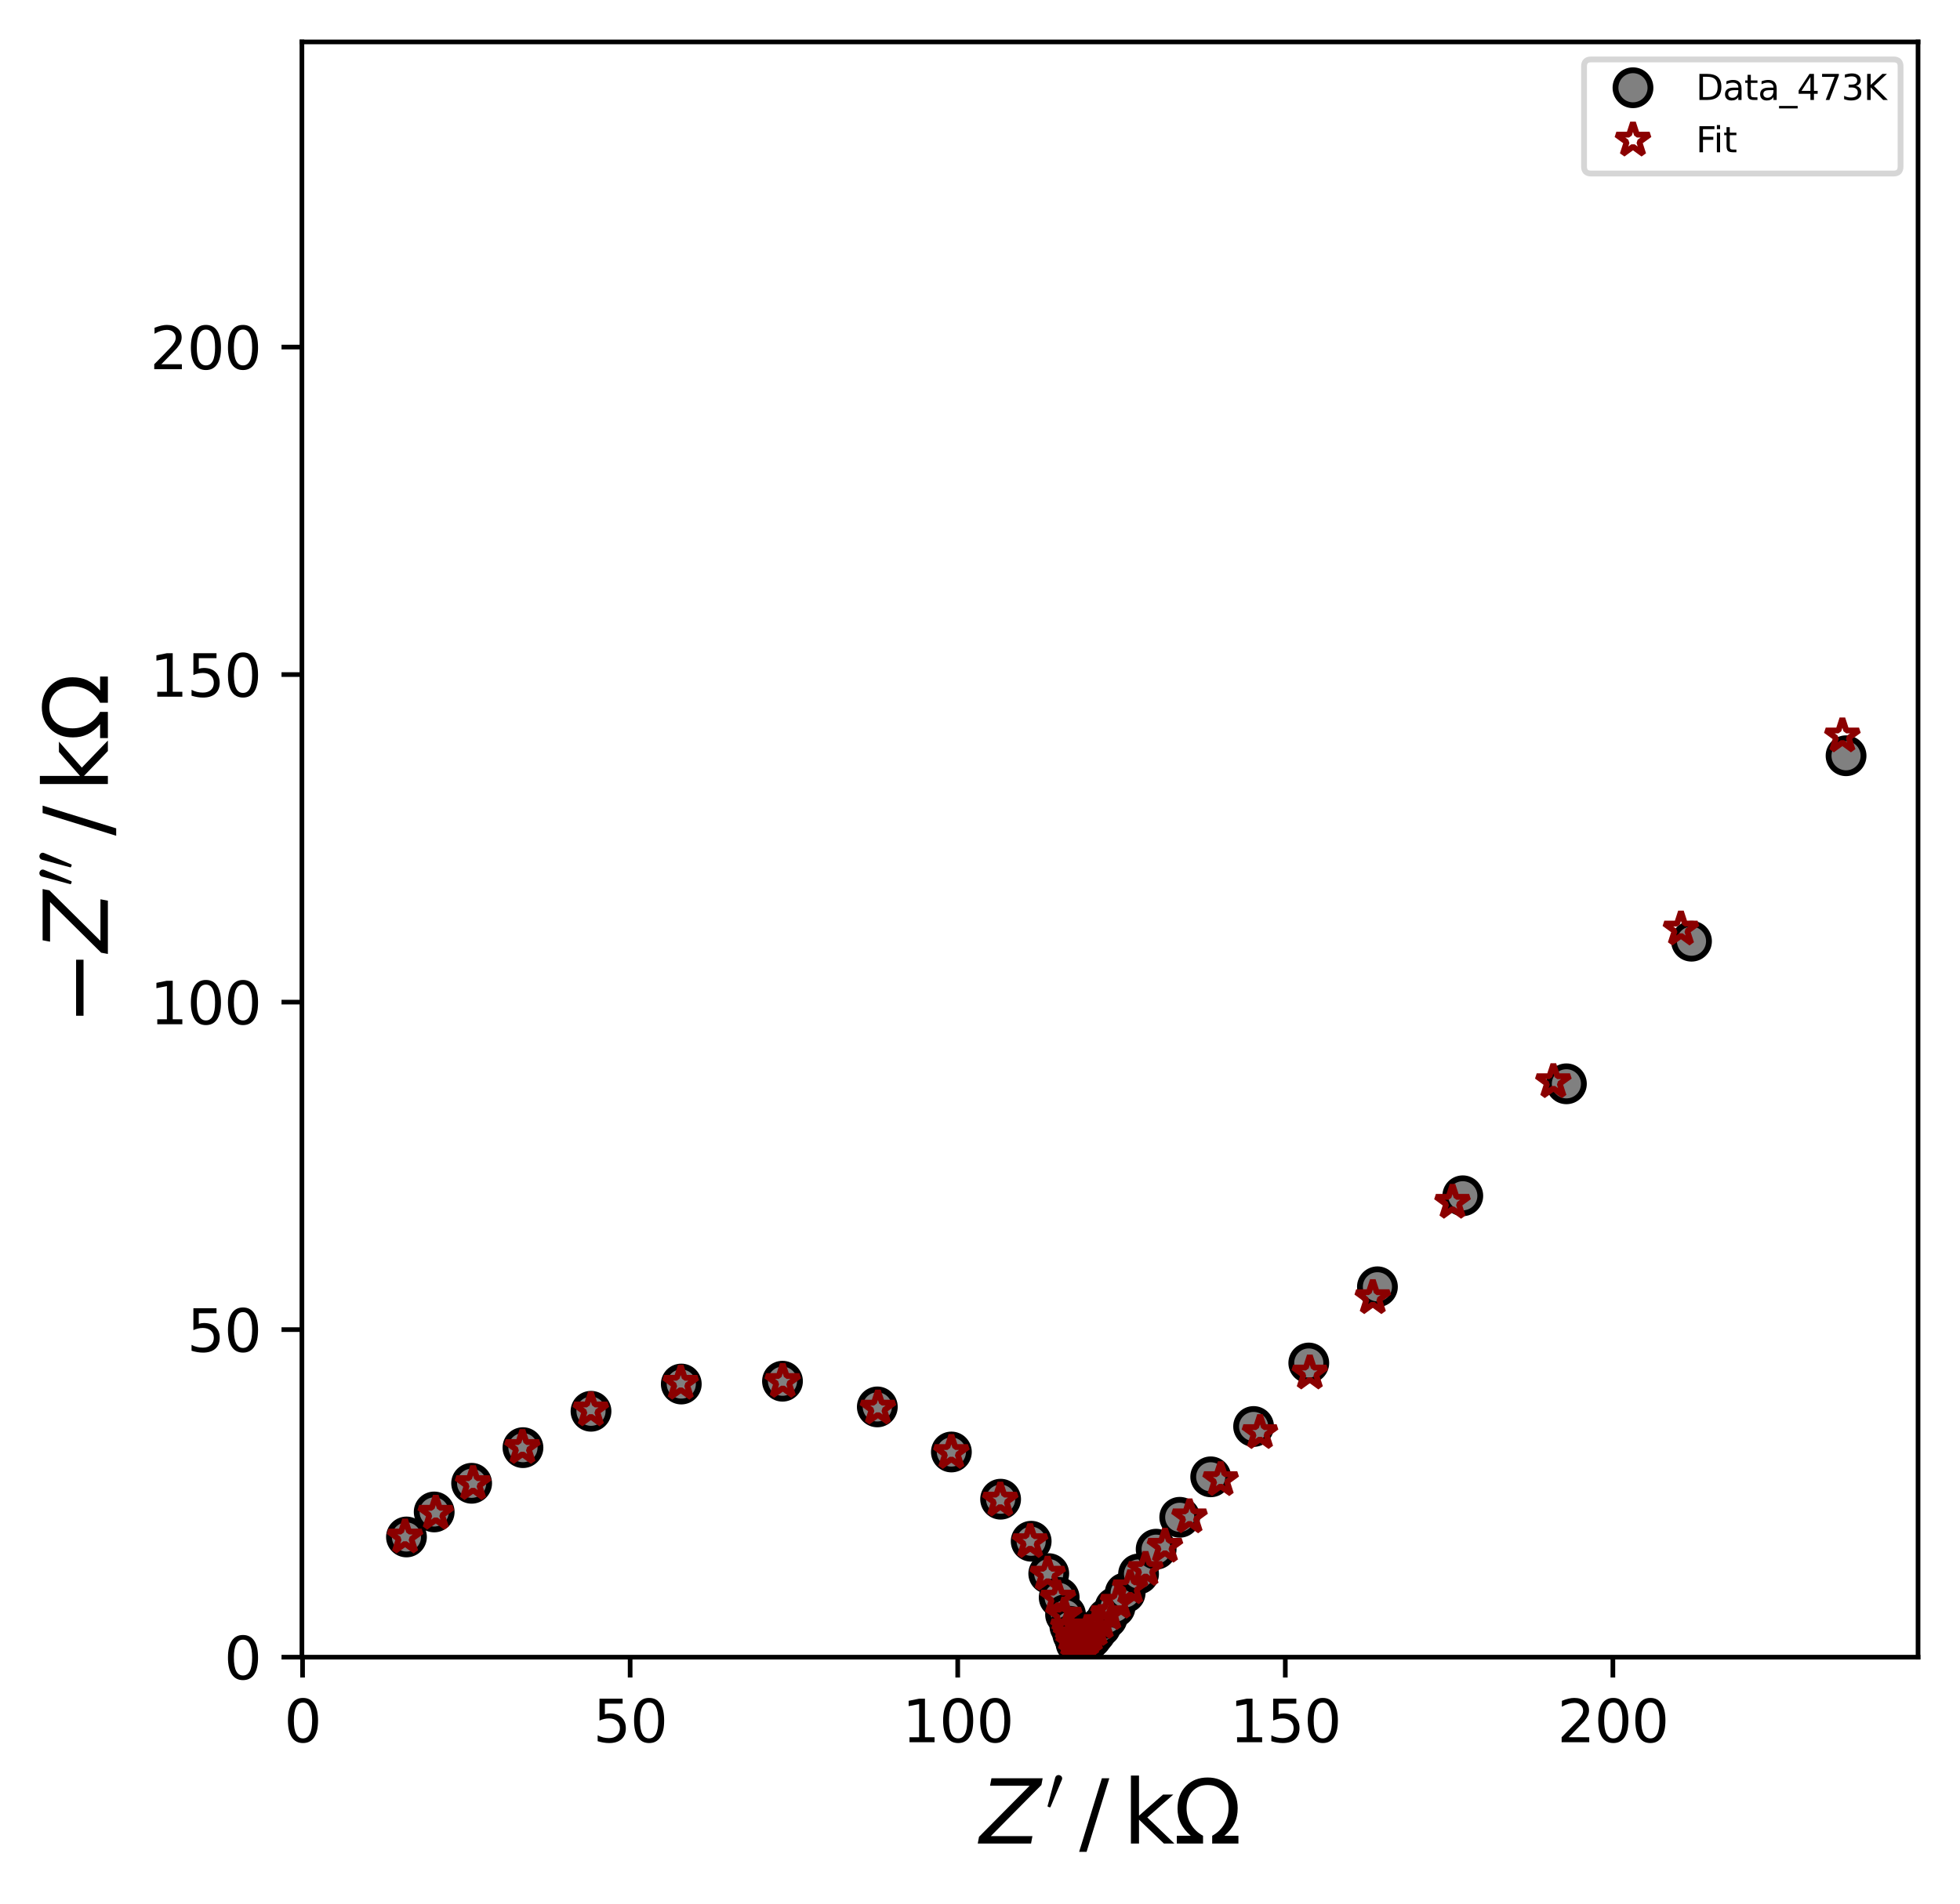 <?xml version="1.0" encoding="utf-8" standalone="no"?>
<!DOCTYPE svg PUBLIC "-//W3C//DTD SVG 1.1//EN"
  "http://www.w3.org/Graphics/SVG/1.1/DTD/svg11.dtd">
<svg xmlns:xlink="http://www.w3.org/1999/xlink" width="336.317pt" height="326.795pt" viewBox="0 0 336.317 326.795" xmlns="http://www.w3.org/2000/svg" version="1.1">
 <defs>
  <style type="text/css">*{stroke-linejoin: round; stroke-linecap: butt}</style>
 </defs>
 <g id="figure_1">
  <g id="patch_1">
   <path d="M 0 326.795 
L 336.317 326.795 
L 336.317 0 
L 0 0 
z
" style="fill: #ffffff"/>
  </g>
  <g id="axes_1">
   <g id="patch_2">
    <path d="M 51.805 284.4 
L 329.117 284.4 
L 329.117 7.2 
L 51.805 7.2 
z
" style="fill: #ffffff"/>
   </g>
   <g id="matplotlib.axis_1">
    <g id="xtick_1">
     <g id="line2d_1">
      <defs>
       <path id="m72c108fa5e" d="M 0 0 
L 0 3.5 
" style="stroke: #000000; stroke-width: 0.8"/>
      </defs>
      <g>
       <use xlink:href="#m72c108fa5e" x="51.917" y="284.4" style="stroke: #000000; stroke-width: 0.8"/>
      </g>
     </g>
     <g id="text_1">
      <!-- 0 -->
      <g transform="translate(48.736 298.998) scale(0.1 -0.1)">
       <defs>
        <path id="DejaVuSans-30" d="M 2034 4250 
Q 1547 4250 1301 3770 
Q 1056 3291 1056 2328 
Q 1056 1369 1301 889 
Q 1547 409 2034 409 
Q 2525 409 2770 889 
Q 3016 1369 3016 2328 
Q 3016 3291 2770 3770 
Q 2525 4250 2034 4250 
z
M 2034 4750 
Q 2819 4750 3233 4129 
Q 3647 3509 3647 2328 
Q 3647 1150 3233 529 
Q 2819 -91 2034 -91 
Q 1250 -91 836 529 
Q 422 1150 422 2328 
Q 422 3509 836 4129 
Q 1250 4750 2034 4750 
z
" transform="scale(0.016)"/>
       </defs>
       <use xlink:href="#DejaVuSans-30"/>
      </g>
     </g>
    </g>
    <g id="xtick_2">
     <g id="line2d_2">
      <g>
       <use xlink:href="#m72c108fa5e" x="108.126" y="284.4" style="stroke: #000000; stroke-width: 0.8"/>
      </g>
     </g>
     <g id="text_2">
      <!-- 50 -->
      <g transform="translate(101.764 298.998) scale(0.1 -0.1)">
       <defs>
        <path id="DejaVuSans-35" d="M 691 4666 
L 3169 4666 
L 3169 4134 
L 1269 4134 
L 1269 2991 
Q 1406 3038 1543 3061 
Q 1681 3084 1819 3084 
Q 2600 3084 3056 2656 
Q 3513 2228 3513 1497 
Q 3513 744 3044 326 
Q 2575 -91 1722 -91 
Q 1428 -91 1123 -41 
Q 819 9 494 109 
L 494 744 
Q 775 591 1075 516 
Q 1375 441 1709 441 
Q 2250 441 2565 725 
Q 2881 1009 2881 1497 
Q 2881 1984 2565 2268 
Q 2250 2553 1709 2553 
Q 1456 2553 1204 2497 
Q 953 2441 691 2322 
L 691 4666 
z
" transform="scale(0.016)"/>
       </defs>
       <use xlink:href="#DejaVuSans-35"/>
       <use xlink:href="#DejaVuSans-30" transform="translate(63.623 0)"/>
      </g>
     </g>
    </g>
    <g id="xtick_3">
     <g id="line2d_3">
      <g>
       <use xlink:href="#m72c108fa5e" x="164.336" y="284.4" style="stroke: #000000; stroke-width: 0.8"/>
      </g>
     </g>
     <g id="text_3">
      <!-- 100 -->
      <g transform="translate(154.792 298.998) scale(0.1 -0.1)">
       <defs>
        <path id="DejaVuSans-31" d="M 794 531 
L 1825 531 
L 1825 4091 
L 703 3866 
L 703 4441 
L 1819 4666 
L 2450 4666 
L 2450 531 
L 3481 531 
L 3481 0 
L 794 0 
L 794 531 
z
" transform="scale(0.016)"/>
       </defs>
       <use xlink:href="#DejaVuSans-31"/>
       <use xlink:href="#DejaVuSans-30" transform="translate(63.623 0)"/>
       <use xlink:href="#DejaVuSans-30" transform="translate(127.246 0)"/>
      </g>
     </g>
    </g>
    <g id="xtick_4">
     <g id="line2d_4">
      <g>
       <use xlink:href="#m72c108fa5e" x="220.545" y="284.4" style="stroke: #000000; stroke-width: 0.8"/>
      </g>
     </g>
     <g id="text_4">
      <!-- 150 -->
      <g transform="translate(211.001 298.998) scale(0.1 -0.1)">
       <use xlink:href="#DejaVuSans-31"/>
       <use xlink:href="#DejaVuSans-35" transform="translate(63.623 0)"/>
       <use xlink:href="#DejaVuSans-30" transform="translate(127.246 0)"/>
      </g>
     </g>
    </g>
    <g id="xtick_5">
     <g id="line2d_5">
      <g>
       <use xlink:href="#m72c108fa5e" x="276.754" y="284.4" style="stroke: #000000; stroke-width: 0.8"/>
      </g>
     </g>
     <g id="text_5">
      <!-- 200 -->
      <g transform="translate(267.21 298.998) scale(0.1 -0.1)">
       <defs>
        <path id="DejaVuSans-32" d="M 1228 531 
L 3431 531 
L 3431 0 
L 469 0 
L 469 531 
Q 828 903 1448 1529 
Q 2069 2156 2228 2338 
Q 2531 2678 2651 2914 
Q 2772 3150 2772 3378 
Q 2772 3750 2511 3984 
Q 2250 4219 1831 4219 
Q 1534 4219 1204 4116 
Q 875 4013 500 3803 
L 500 4441 
Q 881 4594 1212 4672 
Q 1544 4750 1819 4750 
Q 2544 4750 2975 4387 
Q 3406 4025 3406 3419 
Q 3406 3131 3298 2873 
Q 3191 2616 2906 2266 
Q 2828 2175 2409 1742 
Q 1991 1309 1228 531 
z
" transform="scale(0.016)"/>
       </defs>
       <use xlink:href="#DejaVuSans-32"/>
       <use xlink:href="#DejaVuSans-30" transform="translate(63.623 0)"/>
       <use xlink:href="#DejaVuSans-30" transform="translate(127.246 0)"/>
      </g>
     </g>
    </g>
    <g id="text_6">
     <!-- $ \mathit{Z^{\prime}} \,/\, \mathrm{k\Omega}$ -->
     <g transform="translate(168.111 316.476) scale(0.15 -0.15)">
      <defs>
       <path id="DejaVuSans-Oblique-5a" d="M 838 4666 
L 4500 4666 
L 4409 4184 
L 794 531 
L 3769 531 
L 3669 0 
L -141 0 
L -50 481 
L 3566 4134 
L 738 4134 
L 838 4666 
z
" transform="scale(0.016)"/>
       <path id="Cmsy10-30" d="M 225 347 
Q 184 359 184 409 
L 966 3316 
Q 1003 3434 1093 3506 
Q 1184 3578 1300 3578 
Q 1450 3578 1564 3479 
Q 1678 3381 1678 3231 
Q 1678 3166 1644 3084 
L 488 319 
Q 466 275 428 275 
Q 394 275 320 306 
Q 247 338 225 347 
z
" transform="scale(0.016)"/>
       <path id="DejaVuSans-2f" d="M 1625 4666 
L 2156 4666 
L 531 -594 
L 0 -594 
L 1625 4666 
z
" transform="scale(0.016)"/>
       <path id="DejaVuSans-6b" d="M 581 4863 
L 1159 4863 
L 1159 1991 
L 2875 3500 
L 3609 3500 
L 1753 1863 
L 3688 0 
L 2938 0 
L 1159 1709 
L 1159 0 
L 581 0 
L 581 4863 
z
" transform="scale(0.016)"/>
       <path id="DejaVuSans-3a9" d="M 4647 556 
L 4647 0 
L 2772 0 
L 2772 556 
Q 3325 859 3634 1378 
Q 3944 1897 3944 2528 
Q 3944 3278 3531 3731 
Q 3119 4184 2444 4184 
Q 1769 4184 1355 3729 
Q 941 3275 941 2528 
Q 941 1897 1250 1378 
Q 1563 859 2119 556 
L 2119 0 
L 244 0 
L 244 556 
L 1241 556 
Q 747 991 519 1456 
Q 294 1922 294 2497 
Q 294 3491 894 4106 
Q 1491 4722 2444 4722 
Q 3391 4722 3994 4106 
Q 4594 3494 4594 2528 
Q 4594 1922 4372 1459 
Q 4150 997 3647 556 
L 4647 556 
z
" transform="scale(0.016)"/>
      </defs>
      <use xlink:href="#DejaVuSans-Oblique-5a" transform="translate(0 0.584)"/>
      <use xlink:href="#Cmsy10-30" transform="translate(75.523 38.866) scale(0.7)"/>
      <use xlink:href="#DejaVuSans-2f" transform="translate(113.736 0.584)"/>
      <use xlink:href="#DejaVuSans-6b" transform="translate(163.663 0.584)"/>
      <use xlink:href="#DejaVuSans-3a9" transform="translate(221.573 0.584)"/>
     </g>
    </g>
   </g>
   <g id="matplotlib.axis_2">
    <g id="ytick_1">
     <g id="line2d_6">
      <defs>
       <path id="ma8df235811" d="M 0 0 
L -3.5 0 
" style="stroke: #000000; stroke-width: 0.8"/>
      </defs>
      <g>
       <use xlink:href="#ma8df235811" x="51.805" y="284.4" style="stroke: #000000; stroke-width: 0.8"/>
      </g>
     </g>
     <g id="text_7">
      <!-- 0 -->
      <g transform="translate(38.442 288.199) scale(0.1 -0.1)">
       <use xlink:href="#DejaVuSans-30"/>
      </g>
     </g>
    </g>
    <g id="ytick_2">
     <g id="line2d_7">
      <g>
       <use xlink:href="#ma8df235811" x="51.805" y="228.191" style="stroke: #000000; stroke-width: 0.8"/>
      </g>
     </g>
     <g id="text_8">
      <!-- 50 -->
      <g transform="translate(32.08 231.99) scale(0.1 -0.1)">
       <use xlink:href="#DejaVuSans-35"/>
       <use xlink:href="#DejaVuSans-30" transform="translate(63.623 0)"/>
      </g>
     </g>
    </g>
    <g id="ytick_3">
     <g id="line2d_8">
      <g>
       <use xlink:href="#ma8df235811" x="51.805" y="171.981" style="stroke: #000000; stroke-width: 0.8"/>
      </g>
     </g>
     <g id="text_9">
      <!-- 100 -->
      <g transform="translate(25.717 175.781) scale(0.1 -0.1)">
       <use xlink:href="#DejaVuSans-31"/>
       <use xlink:href="#DejaVuSans-30" transform="translate(63.623 0)"/>
       <use xlink:href="#DejaVuSans-30" transform="translate(127.246 0)"/>
      </g>
     </g>
    </g>
    <g id="ytick_4">
     <g id="line2d_9">
      <g>
       <use xlink:href="#ma8df235811" x="51.805" y="115.772" style="stroke: #000000; stroke-width: 0.8"/>
      </g>
     </g>
     <g id="text_10">
      <!-- 150 -->
      <g transform="translate(25.717 119.571) scale(0.1 -0.1)">
       <use xlink:href="#DejaVuSans-31"/>
       <use xlink:href="#DejaVuSans-35" transform="translate(63.623 0)"/>
       <use xlink:href="#DejaVuSans-30" transform="translate(127.246 0)"/>
      </g>
     </g>
    </g>
    <g id="ytick_5">
     <g id="line2d_10">
      <g>
       <use xlink:href="#ma8df235811" x="51.805" y="59.563" style="stroke: #000000; stroke-width: 0.8"/>
      </g>
     </g>
     <g id="text_11">
      <!-- 200 -->
      <g transform="translate(25.717 63.362) scale(0.1 -0.1)">
       <use xlink:href="#DejaVuSans-32"/>
       <use xlink:href="#DejaVuSans-30" transform="translate(63.623 0)"/>
       <use xlink:href="#DejaVuSans-30" transform="translate(127.246 0)"/>
      </g>
     </g>
    </g>
    <g id="text_12">
     <!-- $ \mathit{-Z^{\prime\prime}} \,/\, \mathrm{k\Omega}$ -->
     <g transform="translate(18.598 175.95) rotate(-90) scale(0.15 -0.15)">
      <defs>
       <path id="DejaVuSans-2212" d="M 678 2272 
L 4684 2272 
L 4684 1741 
L 678 1741 
L 678 2272 
z
" transform="scale(0.016)"/>
      </defs>
      <use xlink:href="#DejaVuSans-2212" transform="translate(0 0.584)"/>
      <use xlink:href="#DejaVuSans-Oblique-5a" transform="translate(83.789 0.584)"/>
      <use xlink:href="#Cmsy10-30" transform="translate(159.312 38.866) scale(0.7)"/>
      <use xlink:href="#Cmsy10-30" transform="translate(178.555 38.866) scale(0.7)"/>
      <use xlink:href="#DejaVuSans-2f" transform="translate(216.768 0.584)"/>
      <use xlink:href="#DejaVuSans-6b" transform="translate(266.695 0.584)"/>
      <use xlink:href="#DejaVuSans-3a9" transform="translate(324.605 0.584)"/>
     </g>
    </g>
   </g>
   <g id="line2d_11">
    <defs>
     <path id="m0e24a72aba" d="M 0 3 
C 0.796 3 1.559 2.684 2.121 2.121 
C 2.684 1.559 3 0.796 3 0 
C 3 -0.796 2.684 -1.559 2.121 -2.121 
C 1.559 -2.684 0.796 -3 0 -3 
C -0.796 -3 -1.559 -2.684 -2.121 -2.121 
C -2.684 -1.559 -3 -0.796 -3 0 
C -3 0.796 -2.684 1.559 -2.121 2.121 
C -1.559 2.684 -0.796 3 0 3 
z
" style="stroke: #000000"/>
    </defs>
    <g clip-path="url(#p19e1276adf)">
     <use xlink:href="#m0e24a72aba" x="69.746" y="263.774" style="fill: #808080; stroke: #000000"/>
     <use xlink:href="#m0e24a72aba" x="74.503" y="259.482" style="fill: #808080; stroke: #000000"/>
     <use xlink:href="#m0e24a72aba" x="80.928" y="254.562" style="fill: #808080; stroke: #000000"/>
     <use xlink:href="#m0e24a72aba" x="89.735" y="248.446" style="fill: #808080; stroke: #000000"/>
     <use xlink:href="#m0e24a72aba" x="101.411" y="242.202" style="fill: #808080; stroke: #000000"/>
     <use xlink:href="#m0e24a72aba" x="116.902" y="237.528" style="fill: #808080; stroke: #000000"/>
     <use xlink:href="#m0e24a72aba" x="134.267" y="237.045" style="fill: #808080; stroke: #000000"/>
     <use xlink:href="#m0e24a72aba" x="150.539" y="241.454" style="fill: #808080; stroke: #000000"/>
     <use xlink:href="#m0e24a72aba" x="163.25" y="249.192" style="fill: #808080; stroke: #000000"/>
     <use xlink:href="#m0e24a72aba" x="171.695" y="257.293" style="fill: #808080; stroke: #000000"/>
     <use xlink:href="#m0e24a72aba" x="176.94" y="264.509" style="fill: #808080; stroke: #000000"/>
     <use xlink:href="#m0e24a72aba" x="179.956" y="270.066" style="fill: #808080; stroke: #000000"/>
     <use xlink:href="#m0e24a72aba" x="181.746" y="274.162" style="fill: #808080; stroke: #000000"/>
     <use xlink:href="#m0e24a72aba" x="182.841" y="277.104" style="fill: #808080; stroke: #000000"/>
     <use xlink:href="#m0e24a72aba" x="183.582" y="279.111" style="fill: #808080; stroke: #000000"/>
     <use xlink:href="#m0e24a72aba" x="184.076" y="280.468" style="fill: #808080; stroke: #000000"/>
     <use xlink:href="#m0e24a72aba" x="184.473" y="281.341" style="fill: #808080; stroke: #000000"/>
     <use xlink:href="#m0e24a72aba" x="184.632" y="282.027" style="fill: #808080; stroke: #000000"/>
     <use xlink:href="#m0e24a72aba" x="185.05" y="282.258" style="fill: #808080; stroke: #000000"/>
     <use xlink:href="#m0e24a72aba" x="185.496" y="282.262" style="fill: #808080; stroke: #000000"/>
     <use xlink:href="#m0e24a72aba" x="185.941" y="282.187" style="fill: #808080; stroke: #000000"/>
     <use xlink:href="#m0e24a72aba" x="186.322" y="281.978" style="fill: #808080; stroke: #000000"/>
     <use xlink:href="#m0e24a72aba" x="186.772" y="281.59" style="fill: #808080; stroke: #000000"/>
     <use xlink:href="#m0e24a72aba" x="187.314" y="281.056" style="fill: #808080; stroke: #000000"/>
     <use xlink:href="#m0e24a72aba" x="187.96" y="280.243" style="fill: #808080; stroke: #000000"/>
     <use xlink:href="#m0e24a72aba" x="188.865" y="279.162" style="fill: #808080; stroke: #000000"/>
     <use xlink:href="#m0e24a72aba" x="189.961" y="277.727" style="fill: #808080; stroke: #000000"/>
     <use xlink:href="#m0e24a72aba" x="191.331" y="275.842" style="fill: #808080; stroke: #000000"/>
     <use xlink:href="#m0e24a72aba" x="193.068" y="273.373" style="fill: #808080; stroke: #000000"/>
     <use xlink:href="#m0e24a72aba" x="195.365" y="270.126" style="fill: #808080; stroke: #000000"/>
     <use xlink:href="#m0e24a72aba" x="198.384" y="265.874" style="fill: #808080; stroke: #000000"/>
     <use xlink:href="#m0e24a72aba" x="202.431" y="260.4" style="fill: #808080; stroke: #000000"/>
     <use xlink:href="#m0e24a72aba" x="207.748" y="253.455" style="fill: #808080; stroke: #000000"/>
     <use xlink:href="#m0e24a72aba" x="215.107" y="244.816" style="fill: #808080; stroke: #000000"/>
     <use xlink:href="#m0e24a72aba" x="224.573" y="233.919" style="fill: #808080; stroke: #000000"/>
     <use xlink:href="#m0e24a72aba" x="236.354" y="220.84" style="fill: #808080; stroke: #000000"/>
     <use xlink:href="#m0e24a72aba" x="250.999" y="205.22" style="fill: #808080; stroke: #000000"/>
     <use xlink:href="#m0e24a72aba" x="268.779" y="186.004" style="fill: #808080; stroke: #000000"/>
     <use xlink:href="#m0e24a72aba" x="290.245" y="161.529" style="fill: #808080; stroke: #000000"/>
     <use xlink:href="#m0e24a72aba" x="316.766" y="129.702" style="fill: #808080; stroke: #000000"/>
    </g>
   </g>
   <g id="line2d_12">
    <defs>
     <path id="ma87c4a9e81" d="M 0 -3 
L -0.674 -0.927 
L -2.853 -0.927 
L -1.09 0.354 
L -1.763 2.427 
L -0 1.146 
L 1.763 2.427 
L 1.09 0.354 
L 2.853 -0.927 
L 0.674 -0.927 
z
" style="stroke: #8b0000; stroke-linejoin: bevel"/>
    </defs>
    <g clip-path="url(#p19e1276adf)">
     <use xlink:href="#ma87c4a9e81" x="69.505" y="263.775" style="fill-opacity: 0; stroke: #8b0000; stroke-linejoin: bevel"/>
     <use xlink:href="#ma87c4a9e81" x="74.772" y="259.695" style="fill-opacity: 0; stroke: #8b0000; stroke-linejoin: bevel"/>
     <use xlink:href="#ma87c4a9e81" x="81.171" y="254.609" style="fill-opacity: 0; stroke: #8b0000; stroke-linejoin: bevel"/>
     <use xlink:href="#ma87c4a9e81" x="89.645" y="248.411" style="fill-opacity: 0; stroke: #8b0000; stroke-linejoin: bevel"/>
     <use xlink:href="#ma87c4a9e81" x="101.386" y="241.962" style="fill-opacity: 0; stroke: #8b0000; stroke-linejoin: bevel"/>
     <use xlink:href="#ma87c4a9e81" x="116.808" y="237.383" style="fill-opacity: 0; stroke: #8b0000; stroke-linejoin: bevel"/>
     <use xlink:href="#ma87c4a9e81" x="134.31" y="237.078" style="fill-opacity: 0; stroke: #8b0000; stroke-linejoin: bevel"/>
     <use xlink:href="#ma87c4a9e81" x="150.645" y="241.648" style="fill-opacity: 0; stroke: #8b0000; stroke-linejoin: bevel"/>
     <use xlink:href="#ma87c4a9e81" x="163.241" y="249.269" style="fill-opacity: 0; stroke: #8b0000; stroke-linejoin: bevel"/>
     <use xlink:href="#ma87c4a9e81" x="171.637" y="257.438" style="fill-opacity: 0; stroke: #8b0000; stroke-linejoin: bevel"/>
     <use xlink:href="#ma87c4a9e81" x="176.762" y="264.569" style="fill-opacity: 0; stroke: #8b0000; stroke-linejoin: bevel"/>
     <use xlink:href="#ma87c4a9e81" x="179.774" y="270.15" style="fill-opacity: 0; stroke: #8b0000; stroke-linejoin: bevel"/>
     <use xlink:href="#ma87c4a9e81" x="181.545" y="274.26" style="fill-opacity: 0; stroke: #8b0000; stroke-linejoin: bevel"/>
     <use xlink:href="#ma87c4a9e81" x="182.616" y="277.177" style="fill-opacity: 0; stroke: #8b0000; stroke-linejoin: bevel"/>
     <use xlink:href="#ma87c4a9e81" x="183.298" y="279.192" style="fill-opacity: 0; stroke: #8b0000; stroke-linejoin: bevel"/>
     <use xlink:href="#ma87c4a9e81" x="183.768" y="280.547" style="fill-opacity: 0; stroke: #8b0000; stroke-linejoin: bevel"/>
     <use xlink:href="#ma87c4a9e81" x="184.126" y="281.421" style="fill-opacity: 0; stroke: #8b0000; stroke-linejoin: bevel"/>
     <use xlink:href="#ma87c4a9e81" x="184.434" y="281.94" style="fill-opacity: 0; stroke: #8b0000; stroke-linejoin: bevel"/>
     <use xlink:href="#ma87c4a9e81" x="184.731" y="282.19" style="fill-opacity: 0; stroke: #8b0000; stroke-linejoin: bevel"/>
     <use xlink:href="#ma87c4a9e81" x="185.047" y="282.227" style="fill-opacity: 0; stroke: #8b0000; stroke-linejoin: bevel"/>
     <use xlink:href="#ma87c4a9e81" x="185.409" y="282.079" style="fill-opacity: 0; stroke: #8b0000; stroke-linejoin: bevel"/>
     <use xlink:href="#ma87c4a9e81" x="185.84" y="281.758" style="fill-opacity: 0; stroke: #8b0000; stroke-linejoin: bevel"/>
     <use xlink:href="#ma87c4a9e81" x="186.368" y="281.26" style="fill-opacity: 0; stroke: #8b0000; stroke-linejoin: bevel"/>
     <use xlink:href="#ma87c4a9e81" x="187.025" y="280.567" style="fill-opacity: 0; stroke: #8b0000; stroke-linejoin: bevel"/>
     <use xlink:href="#ma87c4a9e81" x="187.847" y="279.646" style="fill-opacity: 0; stroke: #8b0000; stroke-linejoin: bevel"/>
     <use xlink:href="#ma87c4a9e81" x="188.882" y="278.451" style="fill-opacity: 0; stroke: #8b0000; stroke-linejoin: bevel"/>
     <use xlink:href="#ma87c4a9e81" x="190.188" y="276.919" style="fill-opacity: 0; stroke: #8b0000; stroke-linejoin: bevel"/>
     <use xlink:href="#ma87c4a9e81" x="191.837" y="274.966" style="fill-opacity: 0; stroke: #8b0000; stroke-linejoin: bevel"/>
     <use xlink:href="#ma87c4a9e81" x="193.922" y="272.485" style="fill-opacity: 0; stroke: #8b0000; stroke-linejoin: bevel"/>
     <use xlink:href="#ma87c4a9e81" x="196.559" y="269.34" style="fill-opacity: 0; stroke: #8b0000; stroke-linejoin: bevel"/>
     <use xlink:href="#ma87c4a9e81" x="199.894" y="265.356" style="fill-opacity: 0; stroke: #8b0000; stroke-linejoin: bevel"/>
     <use xlink:href="#ma87c4a9e81" x="204.114" y="260.312" style="fill-opacity: 0; stroke: #8b0000; stroke-linejoin: bevel"/>
     <use xlink:href="#ma87c4a9e81" x="209.451" y="253.929" style="fill-opacity: 0; stroke: #8b0000; stroke-linejoin: bevel"/>
     <use xlink:href="#ma87c4a9e81" x="216.205" y="245.851" style="fill-opacity: 0; stroke: #8b0000; stroke-linejoin: bevel"/>
     <use xlink:href="#ma87c4a9e81" x="224.749" y="235.629" style="fill-opacity: 0; stroke: #8b0000; stroke-linejoin: bevel"/>
     <use xlink:href="#ma87c4a9e81" x="235.559" y="222.696" style="fill-opacity: 0; stroke: #8b0000; stroke-linejoin: bevel"/>
     <use xlink:href="#ma87c4a9e81" x="249.237" y="206.331" style="fill-opacity: 0; stroke: #8b0000; stroke-linejoin: bevel"/>
     <use xlink:href="#ma87c4a9e81" x="266.54" y="185.629" style="fill-opacity: 0; stroke: #8b0000; stroke-linejoin: bevel"/>
     <use xlink:href="#ma87c4a9e81" x="288.432" y="159.436" style="fill-opacity: 0; stroke: #8b0000; stroke-linejoin: bevel"/>
     <use xlink:href="#ma87c4a9e81" x="316.134" y="126.29" style="fill-opacity: 0; stroke: #8b0000; stroke-linejoin: bevel"/>
    </g>
   </g>
   <g id="patch_3">
    <path d="M 51.805 284.4 
L 51.805 7.2 
" style="fill: none; stroke: #000000; stroke-width: 0.8; stroke-linejoin: miter; stroke-linecap: square"/>
   </g>
   <g id="patch_4">
    <path d="M 329.117 284.4 
L 329.117 7.2 
" style="fill: none; stroke: #000000; stroke-width: 0.8; stroke-linejoin: miter; stroke-linecap: square"/>
   </g>
   <g id="patch_5">
    <path d="M 51.805 284.4 
L 329.117 284.4 
" style="fill: none; stroke: #000000; stroke-width: 0.8; stroke-linejoin: miter; stroke-linecap: square"/>
   </g>
   <g id="patch_6">
    <path d="M 51.805 7.2 
L 329.117 7.2 
" style="fill: none; stroke: #000000; stroke-width: 0.8; stroke-linejoin: miter; stroke-linecap: square"/>
   </g>
   <g id="legend_1">
    <g id="patch_7">
     <path d="M 273.004 29.781 
L 324.917 29.781 
Q 326.117 29.781 326.117 28.581 
L 326.117 11.4 
Q 326.117 10.2 324.917 10.2 
L 273.004 10.2 
Q 271.804 10.2 271.804 11.4 
L 271.804 28.581 
Q 271.804 29.781 273.004 29.781 
z
" style="fill: #ffffff; opacity: 0.8; stroke: #cccccc; stroke-linejoin: miter"/>
    </g>
    <g id="line2d_13">
     <g>
      <use xlink:href="#m0e24a72aba" x="280.204" y="15.059" style="fill: #808080; stroke: #000000"/>
     </g>
    </g>
    <g id="text_13">
     <!-- Data_473K -->
     <g transform="translate(291.004 17.159) scale(0.06 -0.06)">
      <defs>
       <path id="DejaVuSans-44" d="M 1259 4147 
L 1259 519 
L 2022 519 
Q 2988 519 3436 956 
Q 3884 1394 3884 2338 
Q 3884 3275 3436 3711 
Q 2988 4147 2022 4147 
L 1259 4147 
z
M 628 4666 
L 1925 4666 
Q 3281 4666 3915 4102 
Q 4550 3538 4550 2338 
Q 4550 1131 3912 565 
Q 3275 0 1925 0 
L 628 0 
L 628 4666 
z
" transform="scale(0.016)"/>
       <path id="DejaVuSans-61" d="M 2194 1759 
Q 1497 1759 1228 1600 
Q 959 1441 959 1056 
Q 959 750 1161 570 
Q 1363 391 1709 391 
Q 2188 391 2477 730 
Q 2766 1069 2766 1631 
L 2766 1759 
L 2194 1759 
z
M 3341 1997 
L 3341 0 
L 2766 0 
L 2766 531 
Q 2569 213 2275 61 
Q 1981 -91 1556 -91 
Q 1019 -91 701 211 
Q 384 513 384 1019 
Q 384 1609 779 1909 
Q 1175 2209 1959 2209 
L 2766 2209 
L 2766 2266 
Q 2766 2663 2505 2880 
Q 2244 3097 1772 3097 
Q 1472 3097 1187 3025 
Q 903 2953 641 2809 
L 641 3341 
Q 956 3463 1253 3523 
Q 1550 3584 1831 3584 
Q 2591 3584 2966 3190 
Q 3341 2797 3341 1997 
z
" transform="scale(0.016)"/>
       <path id="DejaVuSans-74" d="M 1172 4494 
L 1172 3500 
L 2356 3500 
L 2356 3053 
L 1172 3053 
L 1172 1153 
Q 1172 725 1289 603 
Q 1406 481 1766 481 
L 2356 481 
L 2356 0 
L 1766 0 
Q 1100 0 847 248 
Q 594 497 594 1153 
L 594 3053 
L 172 3053 
L 172 3500 
L 594 3500 
L 594 4494 
L 1172 4494 
z
" transform="scale(0.016)"/>
       <path id="DejaVuSans-5f" d="M 3263 -1063 
L 3263 -1509 
L -63 -1509 
L -63 -1063 
L 3263 -1063 
z
" transform="scale(0.016)"/>
       <path id="DejaVuSans-34" d="M 2419 4116 
L 825 1625 
L 2419 1625 
L 2419 4116 
z
M 2253 4666 
L 3047 4666 
L 3047 1625 
L 3713 1625 
L 3713 1100 
L 3047 1100 
L 3047 0 
L 2419 0 
L 2419 1100 
L 313 1100 
L 313 1709 
L 2253 4666 
z
" transform="scale(0.016)"/>
       <path id="DejaVuSans-37" d="M 525 4666 
L 3525 4666 
L 3525 4397 
L 1831 0 
L 1172 0 
L 2766 4134 
L 525 4134 
L 525 4666 
z
" transform="scale(0.016)"/>
       <path id="DejaVuSans-33" d="M 2597 2516 
Q 3050 2419 3304 2112 
Q 3559 1806 3559 1356 
Q 3559 666 3084 287 
Q 2609 -91 1734 -91 
Q 1441 -91 1130 -33 
Q 819 25 488 141 
L 488 750 
Q 750 597 1062 519 
Q 1375 441 1716 441 
Q 2309 441 2620 675 
Q 2931 909 2931 1356 
Q 2931 1769 2642 2001 
Q 2353 2234 1838 2234 
L 1294 2234 
L 1294 2753 
L 1863 2753 
Q 2328 2753 2575 2939 
Q 2822 3125 2822 3475 
Q 2822 3834 2567 4026 
Q 2313 4219 1838 4219 
Q 1578 4219 1281 4162 
Q 984 4106 628 3988 
L 628 4550 
Q 988 4650 1302 4700 
Q 1616 4750 1894 4750 
Q 2613 4750 3031 4423 
Q 3450 4097 3450 3541 
Q 3450 3153 3228 2886 
Q 3006 2619 2597 2516 
z
" transform="scale(0.016)"/>
       <path id="DejaVuSans-4b" d="M 628 4666 
L 1259 4666 
L 1259 2694 
L 3353 4666 
L 4166 4666 
L 1850 2491 
L 4331 0 
L 3500 0 
L 1259 2247 
L 1259 0 
L 628 0 
L 628 4666 
z
" transform="scale(0.016)"/>
      </defs>
      <use xlink:href="#DejaVuSans-44"/>
      <use xlink:href="#DejaVuSans-61" transform="translate(77.002 0)"/>
      <use xlink:href="#DejaVuSans-74" transform="translate(138.281 0)"/>
      <use xlink:href="#DejaVuSans-61" transform="translate(177.49 0)"/>
      <use xlink:href="#DejaVuSans-5f" transform="translate(238.77 0)"/>
      <use xlink:href="#DejaVuSans-34" transform="translate(288.77 0)"/>
      <use xlink:href="#DejaVuSans-37" transform="translate(352.393 0)"/>
      <use xlink:href="#DejaVuSans-33" transform="translate(416.016 0)"/>
      <use xlink:href="#DejaVuSans-4b" transform="translate(479.639 0)"/>
     </g>
    </g>
    <g id="line2d_14">
     <g>
      <use xlink:href="#ma87c4a9e81" x="280.204" y="24.033" style="fill-opacity: 0; stroke: #8b0000; stroke-linejoin: bevel"/>
     </g>
    </g>
    <g id="text_14">
     <!-- Fit -->
     <g transform="translate(291.004 26.133) scale(0.06 -0.06)">
      <defs>
       <path id="DejaVuSans-46" d="M 628 4666 
L 3309 4666 
L 3309 4134 
L 1259 4134 
L 1259 2759 
L 3109 2759 
L 3109 2228 
L 1259 2228 
L 1259 0 
L 628 0 
L 628 4666 
z
" transform="scale(0.016)"/>
       <path id="DejaVuSans-69" d="M 603 3500 
L 1178 3500 
L 1178 0 
L 603 0 
L 603 3500 
z
M 603 4863 
L 1178 4863 
L 1178 4134 
L 603 4134 
L 603 4863 
z
" transform="scale(0.016)"/>
      </defs>
      <use xlink:href="#DejaVuSans-46"/>
      <use xlink:href="#DejaVuSans-69" transform="translate(50.27 0)"/>
      <use xlink:href="#DejaVuSans-74" transform="translate(78.053 0)"/>
     </g>
    </g>
   </g>
  </g>
 </g>
 <defs>
  <clipPath id="p19e1276adf">
   <rect x="51.805" y="7.2" width="277.312" height="277.2"/>
  </clipPath>
 </defs>
</svg>
